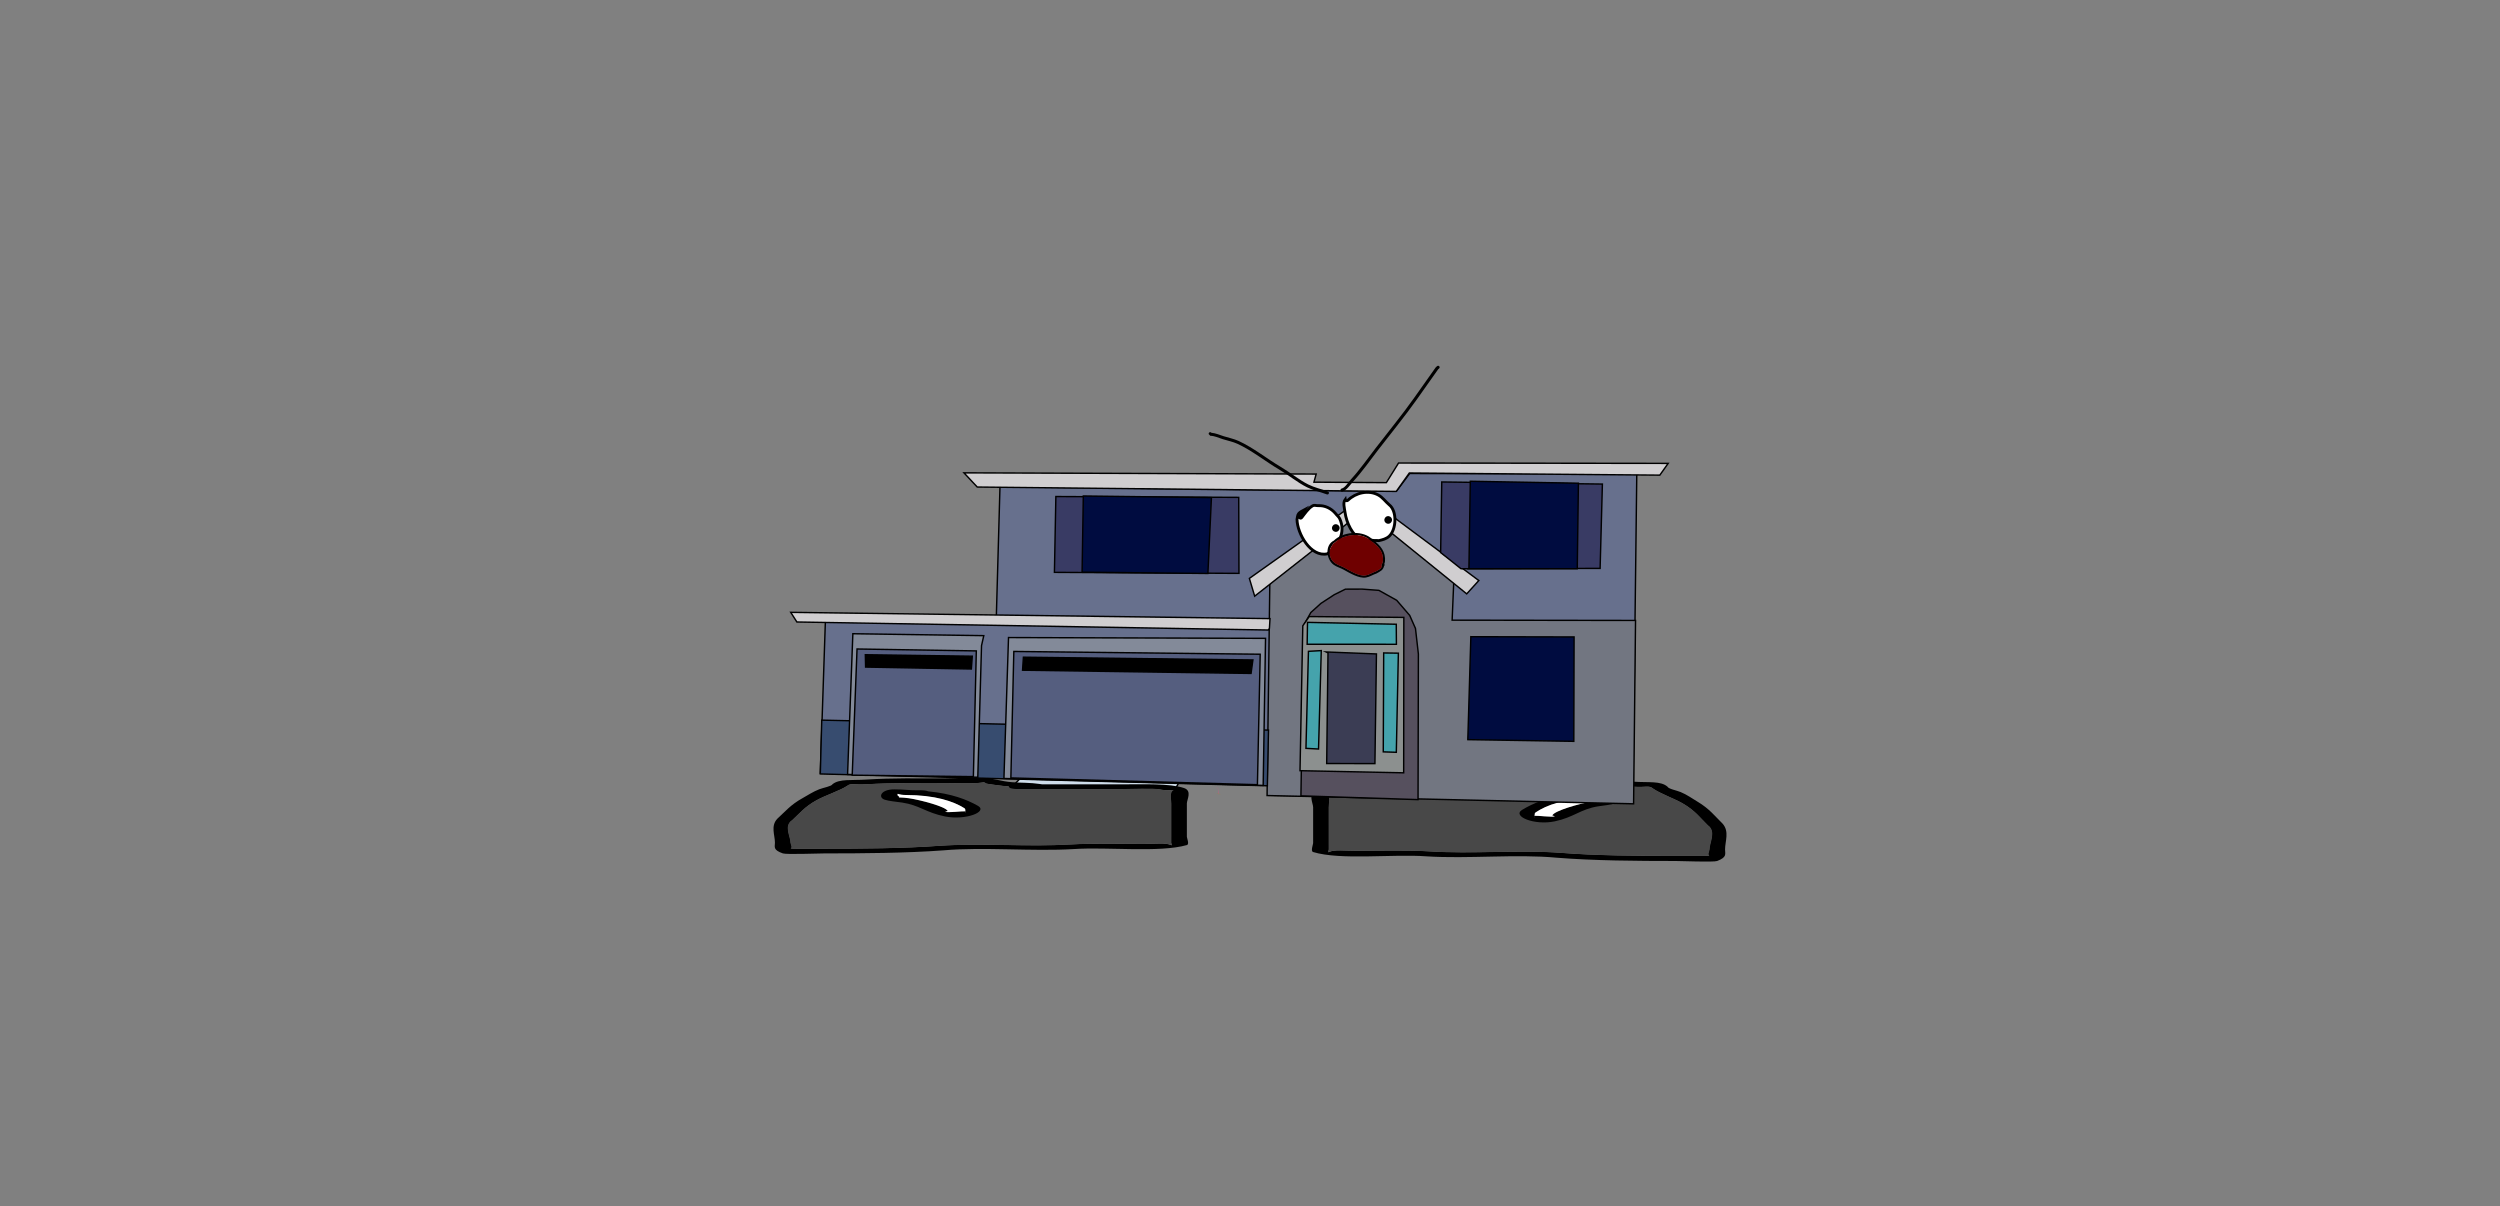 <svg version="1.1" xmlns="http://www.w3.org/2000/svg" xmlns:xlink="http://www.w3.org/1999/xlink" width="1733.093" height="836.336" viewBox="0,0,1733.093,836.336"><rect x="0" y="0" width="1733.093" height="836.336" fill="#808080" stroke="none"/><g transform="translate(546.547,238.168)"><g data-paper-data="{&quot;isPaintingLayer&quot;:true}" stroke-linejoin="miter" stroke-miterlimit="10" stroke-dasharray="" stroke-dashoffset="0" style="mix-blend-mode: normal"><path d="M-546.547,598.168v-836.336h1733.093v836.336z" fill="none" fill-rule="nonzero" stroke="#f00000" stroke-width="0" stroke-linecap="butt"/><path d="M295.792,308.036h2.067l0.258,4.04h-0.258v-3.872z" fill="#eb4a83" fill-rule="evenodd" stroke="none" stroke-width="1" stroke-linecap="butt"/><path d="M296.308,312.076h1.55h0.258l2.067,0.505z" fill="#9e8142" fill-rule="evenodd" stroke="none" stroke-width="1" stroke-linecap="butt"/><path d="M154.204,308.145l35.67,-36.661l99.666,-0.327l-20.982,36.988z" fill="#cedce9" fill-rule="nonzero" stroke="#000000" stroke-width="1" stroke-linecap="round"/><path d="M144.724,306.222c-3.442,-0.517 -11.634,-1.324 -8.044,-2.158c-1.963,0.267 -4.581,0.593 -5.975,0.681c-6.601,0.416 -15.155,0 -21.967,0c-18.686,0 -36.828,-0.221 -54.917,0.825c-8.175,0.473 -10.422,-0.987 -12.932,1.056c-5.178,3.427 -14.92,6.486 -21.177,9.937c-8.482,4.676 -11.771,9.191 -16.97,13.88c-5.884,3.862 -1.091,11.276 -1.091,15.574c0,1.151 1.65,3.199 0.074,4.045c1.567,0.043 3.081,0.082 4.045,0.082c6.407,0 12.814,0 19.221,0c25.486,0 55.097,-0.168 79.834,-2.027c29.371,-1.983 61.203,0.861 90.81,-0.919c16.213,-0.893 33.887,-0.362 50.395,-0.356c8.375,0.003 15.546,-0.953 19.221,0.825c0.966,0.467 0,-1.101 0,-1.651c0,-1.376 0,-2.751 0,-4.127c0,-7.704 0,-15.408 0,-23.112c0,-1.821 -1.588,-8.337 1.697,-9.042c-0.616,-0.011 -1.314,-0.029 -1.697,-0.037c-3.398,-0.075 -5.296,-0.018 -7.948,-0.587c-4.603,-0.987 -20.134,-0.238 -26.375,-0.238c-24.255,0 -48.509,0 -72.764,0c0,0 -5.492,0 -5.492,-1.651c0,-0.068 0.009,-0.133 0.027,-0.195c-2.625,-0.167 -5.277,-0.399 -7.975,-0.805zM230.928,305.571c14.641,0 33.354,-0.784 43.353,2.563c5.73,1.918 1.953,8.068 1.953,10.644c0,7.704 0,15.408 0,23.112c0,0.88 1.892,5.244 0,5.778c-19.105,5.396 -55.116,1.188 -78.445,2.768c-28.951,1.741 -62.291,-1.576 -90.3,0.885c-25.495,1.916 -56.21,2.125 -82.498,2.125c-3.771,0 -26.383,0.858 -28.831,0c-7.019,-2.462 -5.492,-4.515 -5.492,-7.429c0,-5.27 -3.108,-11.552 1.655,-16.618c5.329,-4.806 9.066,-9.626 17.566,-14.313c3.429,-1.89 7.132,-4.419 11.563,-6.127c2.899,-1.117 8.443,-2.025 9.135,-3.477c4.698,-3.823 13.189,-2.571 23.235,-3.213c17.884,-1.144 36.39,-0.825 54.916,-0.825c6.832,0 20.182,-0.945 25.002,-0.651c8.39,0.512 13.255,2.663 21.387,3.302c5.967,0.469 12.256,0.191 19.221,1.238c0.529,0.079 1.057,0.159 1.586,0.238c18.331,0 36.662,0 54.993,0z" data-paper-data="{&quot;index&quot;:null}" fill="#000000" fill-rule="nonzero" stroke="none" stroke-width="1" stroke-linecap="butt"/><path d="M152.775,306.948c-0.018,0.062 -0.026,0.127 -0.026,0.195c0,1.651 5.519,1.654 5.519,1.654c24.255,0 48.639,0.033 72.894,0.033c6.241,0 21.786,-0.741 26.389,0.246c2.652,0.569 4.554,0.515 7.952,0.59c0.384,0.008 1.082,0.027 1.698,0.038c-3.285,0.705 -1.681,7.237 -1.681,9.058c0,7.704 -0.011,15.454 -0.011,23.158c0,1.376 -0.009,2.758 -0.009,4.134c0,0.55 0.962,2.121 -0.004,1.653c-3.675,-1.778 -10.853,-0.819 -19.227,-0.822c-16.508,-0.006 -34.232,-0.518 -50.445,0.375c-29.607,1.78 -61.73,-1.048 -91.101,0.935c-24.737,1.859 -54.468,1.998 -79.954,1.998c-6.407,0 -12.825,-0.005 -19.232,-0.005c-0.964,0 -2.48,-0.04 -4.047,-0.083c1.576,-0.847 -0.084,-2.901 -0.084,-4.051c0,-4.298 -4.819,-11.741 1.065,-15.602c5.199,-4.689 8.5,-9.235 16.981,-13.912c6.258,-3.45 16.041,-6.534 21.219,-9.961c2.51,-2.043 4.774,-0.589 12.949,-1.062c18.088,-1.046 36.348,-0.849 55.034,-0.849c6.811,0 15.442,0.412 22.043,-0.004c1.393,-0.088 4.034,-0.414 5.997,-0.681c-3.59,0.834 4.634,1.641 8.077,2.159c2.698,0.405 5.381,0.64 8.007,0.807z" data-paper-data="{&quot;noHover&quot;:false,&quot;origItem&quot;:[&quot;Path&quot;,{&quot;applyMatrix&quot;:true,&quot;segments&quot;:[[[579.60736,595.76373],[0.95609,-0.20262],[0.00646,0.07548]],[[579.61718,596],[0,-0.08208],[0,2]],[[577.61718,598],[0,0],[-8.83333,0]],[[551.11718,598],[8.83333,0],[-2.27308,0]],[[541.51161,598.28885],[1.67648,-1.19621],[-0.96568,0.68904]],[[538.61718,599],[1.23739,-0.09027],[-0.13966,0.01019]],[[537.99901,599.04541],[0.22447,-0.0134],[1.19653,0.85421]],[[538.61718,610],[0,-2.20646],[0,9.33333]],[[538.61718,638],[0,-9.33333],[0,1.66667]],[[538.61718,643],[0,-1.66667],[0,0.66667]],[[538.61718,645],[-0.35177,0.56631],[1.33831,-2.15456]],[[545.61718,644],[-3.04994,0.00386],[6.01206,-0.00761]],[[563.97058,644.43107],[-5.90478,-1.08158],[10.78253,2.15651]],[[597.04254,645.54479],[-10.6965,-2.40266],[9.00888,2.25222]],[[626.11718,648],[-9.28168,0],[2.33333,0]],[[633.11718,648],[-2.33333,0],[0.35109,0]],[[634.59021,647.90091],[-0.5707,0.05184],[-0.57412,-1.02596]],[[634.61718,643],[0,1.39387],[0,-5.20707]],[[634.21982,624.13246],[2.14282,4.67827],[-1.8936,-5.6808]],[[628.03948,607.31672],[3.08887,5.66543],[-2.2791,-4.1802]],[[620.32688,595.27881],[1.8857,4.15235],[-0.91417,-2.47477]],[[615.61718,594],[2.9771,0.57275],[-6.58756,-1.26734]],[[595.61718,593],[6.8054,0],[-2.48058,0]],[[587.61718,593],[2.40395,0.50364],[-0.50743,-0.10631]],[[585.44122,592.1748],[0.71481,0.32365],[1.30749,1.01011]],[[582.51161,594.78885],[1.25365,-0.62682],[-0.98239,0.4912]]],&quot;closed&quot;:true}],&quot;index&quot;:null}" fill="#484848" fill-rule="nonzero" stroke="none" stroke-width="1" stroke-linecap="butt"/><path d="M75.789,313c0,0.558 1.893,1.234 0.95,1.676c2.414,0.075 4.841,0.238 6.998,0.562c8.315,1.25 25.231,5.804 26.826,8.815c0.13,0.245 -2.222,0.286 -1.823,0.503c1.325,0.723 12.123,-0.533 13.365,-0.328c0.281,0.046 0.419,0.119 0.474,0.207c-0.058,-0.274 -0.111,-0.538 -0.111,-0.704c0,-0.585 0.077,-1.215 -0.793,-1.738c-7.395,-4.61 -19.476,-8.993 -40.394,-8.993c0,0 -2.468,-0 -4.096,-0.497c-0.543,-0.093 -0.965,-0.202 -1.247,-0.329c-0.073,0.315 -0.149,0.636 -0.149,0.827zM122.468,325.382c0.375,0.338 0.264,-0.223 0.14,-0.81c-0.026,0.255 -0.396,0.579 -0.14,0.81zM131.498,320.516c6.829,4.106 -8.676,10.104 -22.76,7.342c-13.288,-2.606 -17.787,-7.844 -29.914,-9.667c-4.097,-0.616 -9.006,-0.952 -12.066,-1.976c-4.85,-1.624 -2.7,-7.168 6.575,-7.168c6.678,0 9.968,0.651 16.185,0.651h2.746c0,0 3.152,0 4.68,0.718c16.267,1.596 26.706,5.652 34.554,10.1z" data-paper-data="{&quot;index&quot;:null}" fill="#000000" fill-rule="nonzero" stroke="none" stroke-width="1" stroke-linecap="butt"/><path d="M75.734,312.118c0.283,0.128 0.705,0.237 1.248,0.329c1.627,0.497 4.107,0.494 4.107,0.494c20.918,0 33.436,4.479 40.83,9.09c0.87,0.523 0.769,1.165 0.769,1.749c0,0.166 0.043,0.435 0.101,0.708c-0.055,-0.088 -0.192,-0.161 -0.473,-0.207c-1.242,-0.205 -12.134,1.072 -13.459,0.35c-0.398,-0.217 1.692,-0.403 1.563,-0.648c-1.595,-3.011 -18.592,-7.542 -26.907,-8.792c-2.157,-0.324 -4.598,-0.481 -7.012,-0.555c0.944,-0.442 -0.927,-1.128 -0.927,-1.686c0,-0.191 0.089,-0.517 0.162,-0.832z" data-paper-data="{&quot;noHover&quot;:false,&quot;origItem&quot;:[&quot;Path&quot;,{&quot;applyMatrix&quot;:true,&quot;segments&quot;:[[[607.563,601.99816],[0.02649,0.38155],[-0.10299,0.15484]],[[607.10872,602.39727],[0.1976,-0.11227],[-0.59254,0.60273]],[[605.61718,603],[0,0],[-7.618,0]],[[590.90604,613.89443],[2.69308,-5.58508],[-0.31682,0.63364]],[[590.61718,616],[0,-0.70843],[0,0.20156]],[[590.57685,616.85325],[0.02106,-0.33136],[0.02013,-0.10671]],[[590.74964,616.60263],[-0.10238,0.05628],[0.45234,-0.24865]],[[595.61718,617],[-0.48256,0.87548],[0.14503,-0.26312]],[[594.95308,616.3906],[-0.04725,0.29671],[0.58086,-3.64773]],[[604.72276,605.71115],[-3.02833,1.51416],[0.78545,-0.39273]],[[607.27135,605.03032],[-0.87898,0.0905],[-0.34365,-0.53523]],[[607.61718,603],[0,0.6759],[0,-0.23192]]],&quot;closed&quot;:true}],&quot;index&quot;:null}" fill="#ffffff" fill-rule="nonzero" stroke="none" stroke-width="1" stroke-linecap="butt"/><path d="M371.442,310.047l-20.982,-39.728l99.666,0.352l35.67,39.376z" data-paper-data="{&quot;index&quot;:null}" fill="#cedce9" fill-rule="nonzero" stroke="#000000" stroke-width="1" stroke-linecap="round"/><path d="M495.276,307.982c-2.697,0.435 -5.349,0.685 -7.975,0.864c0.018,0.067 0.027,0.137 0.027,0.209c0,1.773 -5.492,1.773 -5.492,1.773c-24.255,0 -48.51,0 -72.764,0c-6.241,0 -21.772,-0.804 -26.375,0.256c-2.652,0.611 -4.55,0.55 -7.948,0.63c-0.384,0.009 -1.081,0.028 -1.697,0.04c3.285,0.757 1.697,7.756 1.697,9.712c0,8.275 0,16.549 0,24.824c0,1.478 0,2.955 0,4.433c0,0.591 -0.966,2.275 0,1.773c3.675,-1.91 10.846,-0.883 19.221,-0.887c16.508,-0.007 34.182,-0.577 50.395,0.382c29.607,1.912 61.439,-1.143 90.81,0.987c24.737,1.997 54.348,2.177 79.834,2.177c6.407,0 12.814,0 19.221,0c0.964,0 2.478,-0.042 4.045,-0.088c-1.576,-0.91 0.074,-3.109 0.074,-4.345c0,-4.616 4.793,-12.58 -1.091,-16.727c-5.199,-5.036 -8.489,-9.885 -16.97,-14.908c-6.258,-3.706 -16,-6.991 -21.177,-10.672c-2.51,-2.194 -4.757,-0.626 -12.932,-1.134c-18.088,-1.124 -36.23,-0.887 -54.917,-0.887c-6.811,0 -15.366,0.447 -21.967,0c-1.393,-0.094 -4.012,-0.445 -5.975,-0.732c3.59,0.896 -4.602,1.762 -8.044,2.318zM409.072,307.283c18.331,0 36.662,0 54.993,0c0.529,-0.085 1.057,-0.171 1.586,-0.256c6.965,-1.124 13.254,-0.826 19.221,-1.33c8.132,-0.686 12.996,-2.996 21.387,-3.546c4.82,-0.316 18.17,0.699 25.002,0.699c18.527,0 37.033,-0.342 54.916,0.887c10.046,0.69 18.537,-0.655 23.235,3.451c0.693,1.56 6.236,2.535 9.135,3.735c4.431,1.834 8.134,4.55 11.563,6.58c8.5,5.034 12.237,10.211 17.566,15.373c4.762,5.441 1.655,12.188 1.655,17.849c0,3.129 1.528,5.335 -5.492,7.979c-2.448,0.922 -25.061,0 -28.831,0c-26.287,0 -57.002,-0.225 -82.498,-2.283c-28.009,-2.643 -61.349,0.919 -90.3,-0.95c-23.33,-1.697 -59.34,2.823 -78.445,-2.973c-1.892,-0.574 0,-5.261 0,-6.206c0,-8.275 0,-16.549 0,-24.824c0,-2.766 -3.777,-9.372 1.953,-11.432c9.999,-3.595 28.712,-2.753 43.353,-2.753z" data-paper-data="{&quot;index&quot;:null}" fill="#000000" fill-rule="nonzero" stroke="none" stroke-width="1" stroke-linecap="butt"/><path d="M487.225,308.761c2.625,-0.18 5.309,-0.431 8.007,-0.867c3.442,-0.556 11.667,-1.423 8.077,-2.319c1.963,0.287 4.603,0.637 5.997,0.732c6.601,0.447 15.232,0.004 22.043,0.004c18.686,0 36.946,-0.212 55.034,0.911c8.175,0.508 10.439,-1.054 12.949,1.14c5.178,3.681 14.961,6.993 21.219,10.699c8.481,5.023 11.782,9.905 16.981,14.942c5.884,4.148 1.065,12.142 1.065,16.758c0,1.236 -1.661,3.442 -0.084,4.351c-1.567,0.046 -3.083,0.089 -4.047,0.089c-6.407,0 -12.825,0.006 -19.232,0.006c-25.486,0 -55.217,-0.149 -79.954,-2.146c-29.371,-2.13 -61.494,0.907 -91.101,-1.005c-16.213,-0.959 -33.937,-0.409 -50.445,-0.402c-8.374,0.003 -15.552,-1.027 -19.227,0.883c-0.966,0.502 -0.004,-1.185 -0.004,-1.776c0,-1.478 -0.009,-2.962 -0.009,-4.44c0,-8.275 -0.011,-16.598 -0.011,-24.873c0,-1.956 1.605,-8.972 -1.681,-9.729c0.616,-0.012 1.314,-0.032 1.698,-0.041c3.398,-0.08 5.3,-0.023 7.952,-0.633c4.603,-1.061 20.148,-0.264 26.389,-0.264c24.255,0 48.639,-0.035 72.894,-0.035c0,0 5.519,-0.003 5.519,-1.776c0,-0.073 -0.009,-0.143 -0.026,-0.21z" data-paper-data="{&quot;noHover&quot;:false,&quot;origItem&quot;:[&quot;Path&quot;,{&quot;applyMatrix&quot;:true,&quot;segments&quot;:[[[579.60736,595.76373],[0.95609,-0.20262],[0.00646,0.07548]],[[579.61718,596],[0,-0.08208],[0,2]],[[577.61718,598],[0,0],[-8.83333,0]],[[551.11718,598],[8.83333,0],[-2.27308,0]],[[541.51161,598.28885],[1.67648,-1.19621],[-0.96568,0.68904]],[[538.61718,599],[1.23739,-0.09027],[-0.13966,0.01019]],[[537.99901,599.04541],[0.22447,-0.0134],[1.19653,0.85421]],[[538.61718,610],[0,-2.20646],[0,9.33333]],[[538.61718,638],[0,-9.33333],[0,1.66667]],[[538.61718,643],[0,-1.66667],[0,0.66667]],[[538.61718,645],[-0.35177,0.56631],[1.33831,-2.15456]],[[545.61718,644],[-3.04994,0.00386],[6.01206,-0.00761]],[[563.97058,644.43107],[-5.90478,-1.08158],[10.78253,2.15651]],[[597.04254,645.54479],[-10.6965,-2.40266],[9.00888,2.25222]],[[626.11718,648],[-9.28168,0],[2.33333,0]],[[633.11718,648],[-2.33333,0],[0.35109,0]],[[634.59021,647.90091],[-0.5707,0.05184],[-0.57412,-1.02596]],[[634.61718,643],[0,1.39387],[0,-5.20707]],[[634.21982,624.13246],[2.14282,4.67827],[-1.8936,-5.6808]],[[628.03948,607.31672],[3.08887,5.66543],[-2.2791,-4.1802]],[[620.32688,595.27881],[1.8857,4.15235],[-0.91417,-2.47477]],[[615.61718,594],[2.9771,0.57275],[-6.58756,-1.26734]],[[595.61718,593],[6.8054,0],[-2.48058,0]],[[587.61718,593],[2.40395,0.50364],[-0.50743,-0.10631]],[[585.44122,592.1748],[0.71481,0.32365],[1.30749,1.01011]],[[582.51161,594.78885],[1.25365,-0.62682],[-0.98239,0.4912]]],&quot;closed&quot;:true}],&quot;index&quot;:null}" fill="#484848" fill-rule="nonzero" stroke="none" stroke-width="1" stroke-linecap="butt"/><path d="M564.211,315.262c0,-0.206 -0.076,-0.55 -0.149,-0.888c-0.283,0.137 -0.705,0.254 -1.247,0.354c-1.627,0.534 -4.096,0.534 -4.096,0.534c-20.918,0 -32.999,4.707 -40.394,9.659c-0.87,0.562 -0.793,1.239 -0.793,1.867c0,0.179 -0.053,0.463 -0.111,0.756c0.055,-0.095 0.193,-0.172 0.474,-0.222c1.242,-0.22 12.04,1.128 13.365,0.352c0.398,-0.233 -1.953,-0.277 -1.823,-0.54c1.595,-3.234 18.511,-8.126 26.826,-9.468c2.157,-0.348 4.584,-0.523 6.998,-0.604c-0.944,-0.474 0.95,-1.201 0.95,-1.8zM517.392,327.69c-0.125,0.63 -0.235,1.233 0.14,0.87c0.256,-0.248 -0.114,-0.596 -0.14,-0.87zM508.502,323.334c7.849,-4.777 18.287,-9.133 34.554,-10.848c1.528,-0.771 4.68,-0.771 4.68,-0.771h2.746c6.217,0 9.507,-0.699 16.185,-0.699c9.275,0 11.424,5.954 6.575,7.698c-3.06,1.1 -7.969,1.461 -12.066,2.123c-12.127,1.958 -16.626,7.583 -29.914,10.383c-14.083,2.967 -29.588,-3.476 -22.76,-7.885z" data-paper-data="{&quot;index&quot;:null}" fill="#000000" fill-rule="nonzero" stroke="none" stroke-width="1" stroke-linecap="butt"/><path d="M564.266,314.314c0.073,0.338 0.162,0.688 0.162,0.893c0,0.599 -1.871,1.336 -0.927,1.811c-2.414,0.08 -4.855,0.248 -7.012,0.596c-8.315,1.342 -25.313,6.209 -26.907,9.443c-0.13,0.263 1.961,0.463 1.563,0.696c-1.325,0.776 -12.217,-0.596 -13.459,-0.376c-0.281,0.05 -0.418,0.128 -0.473,0.223c0.058,-0.294 0.101,-0.582 0.101,-0.761c0,-0.628 -0.101,-1.317 0.769,-1.879c7.395,-4.952 19.913,-9.763 40.83,-9.763c0,0 2.48,0.004 4.107,-0.531c0.543,-0.1 0.965,-0.217 1.248,-0.354z" data-paper-data="{&quot;noHover&quot;:false,&quot;origItem&quot;:[&quot;Path&quot;,{&quot;applyMatrix&quot;:true,&quot;segments&quot;:[[[607.563,601.99816],[0.02649,0.38155],[-0.10299,0.15484]],[[607.10872,602.39727],[0.1976,-0.11227],[-0.59254,0.60273]],[[605.61718,603],[0,0],[-7.618,0]],[[590.90604,613.89443],[2.69308,-5.58508],[-0.31682,0.63364]],[[590.61718,616],[0,-0.70843],[0,0.20156]],[[590.57685,616.85325],[0.02106,-0.33136],[0.02013,-0.10671]],[[590.74964,616.60263],[-0.10238,0.05628],[0.45234,-0.24865]],[[595.61718,617],[-0.48256,0.87548],[0.14503,-0.26312]],[[594.95308,616.3906],[-0.04725,0.29671],[0.58086,-3.64773]],[[604.72276,605.71115],[-3.02833,1.51416],[0.78545,-0.39273]],[[607.27135,605.03032],[-0.87898,0.0905],[-0.34365,-0.53523]],[[607.61718,603],[0,0.6759],[0,-0.23192]]],&quot;closed&quot;:true}],&quot;index&quot;:null}" fill="#ffffff" fill-rule="nonzero" stroke="none" stroke-width="1" stroke-linecap="butt"/><g><path d="M299.566,231.249l1.55,0.025l0.258,0.004l2.054,0.808z" fill="#9e8142" fill-rule="evenodd" stroke="none" stroke-width="1" stroke-linecap="butt"/><path d="M384.95,258.627c0.348,0.34 0.343,0.708 -0.018,1.106c-0.307,-0.367 -0.301,-0.735 0.018,-1.106z" fill="#fefffe" fill-rule="evenodd" stroke="none" stroke-width="1" stroke-linecap="butt"/><path d="M22.103,297.843l3.522,-104.939l118.373,1.666l2.676,-95.229l274.837,3.022l9.172,-12.28l149.853,0.099l7.604,-0.613l-2.74,228.519l-253.101,-4.975l1.962,-7.563z" fill="#67708d" fill-rule="nonzero" stroke="#000000" stroke-width="1" stroke-linecap="round"/><path d="M331.835,313.336l1.895,-147.02l64.792,-50.971l62.713,50.022l-1.113,26.389l127.142,0.196l-1.346,127.123z" fill="#727681" fill-rule="nonzero" stroke="#000000" stroke-width="1" stroke-linecap="round"/><path d="M355.304,313.54l1.894,-118.197l4.975,-8.895l7.005,-6.331l9.302,-6.064l7.655,-3.79l11.507,-0.046l11.722,0.878l12.317,6.871l9.037,10.5l3.997,9.039l2.017,17.752l-0.236,100.907z" fill="#56505e" fill-rule="nonzero" stroke="#000000" stroke-width="1" stroke-linecap="round"/><path d="M426.641,189.842l-0.11,107.73l-71.864,-1.474l1.932,-100.45l4.464,-6.39z" fill="#8c908f" fill-rule="nonzero" stroke="#000000" stroke-width="1" stroke-linecap="round"/><path d="M421.496,208.48l-61.872,-0.022l0.243,-15.181l61.528,1.309z" fill="#45a3ac" fill-rule="nonzero" stroke="#000000" stroke-width="1" stroke-linecap="round"/><path d="M421.428,283.355l-9.042,-0.306l0.291,-68.571l10.175,0.163z" fill="#45a3ac" fill-rule="nonzero" stroke="#000000" stroke-width="1" stroke-linecap="round"/><path d="M367.508,281.078l-8.716,-0.463l1.724,-67.256l8.893,-0.504z" fill="#45a3ac" fill-rule="nonzero" stroke="#000000" stroke-width="1" stroke-linecap="round"/><path d="M372.786,213.798l34.872,1.366l-1.056,76.031l-33.439,-0.051l0.906,-76.72z" fill="#3b3d54" fill-rule="nonzero" stroke="#000000" stroke-width="1" stroke-linecap="round"/><path d="M333.463,197.458l-0.826,1.118l-326.758,-5.558l-4.255,-6.692l332.236,4.353z" fill="#d0ced0" fill-rule="nonzero" stroke="#000000" stroke-width="1" stroke-linecap="round"/><path d="M398.825,115.753l-75.585,59.369l-3.679,-12.336l80.394,-57.03l78.664,58.528l-8.387,9.235z" fill="#d0ced0" fill-rule="nonzero" stroke="#000000" stroke-width="1" stroke-linecap="round"/><path d="M452.153,144.878l0.784,-48.936l111.357,1.461l-1.583,58.454l-96.446,0.232z" fill="#393b64" fill-rule="nonzero" stroke="#000000" stroke-width="1" stroke-linecap="round"/><path d="M471.756,156.177l0.973,-60.726l74.935,1.362l-0.788,59.275l-76.088,0.033" fill="#000c40" fill-rule="nonzero" stroke="#000000" stroke-width="1" stroke-linecap="round"/><path d="M421.366,102.504l-290.451,-3.038l-9.212,-9.84l244.163,0.842l-1.544,5.629l50.195,0.32l8.457,-13.596l186.904,0.248l-5.785,8.146l-173.638,-1.489z" fill="#d0ced0" fill-rule="nonzero" stroke="#000000" stroke-width="1" stroke-linecap="round"/><path d="M473.103,203.208l71.562,0.177l-0.19,72.369l-73.484,-1.177z" fill="#000c40" fill-rule="nonzero" stroke="#000000" stroke-width="1" stroke-linecap="round"/><path d="M23.125,261.062l309.693,6.9l-0.78,38.597l-309.915,-8.196z" fill="#374c6f" fill-rule="nonzero" stroke="#000000" stroke-width="1" stroke-linecap="round"/><path d="M135.449,202.484l-1.565,6.921l-2.592,91.232l-90.273,-1.931l3.663,-97.555z" fill="#838a99" fill-rule="nonzero" stroke="#000000" stroke-width="1" stroke-linecap="round"/><path d="M47.581,211.738l82.69,1.325l-2.043,87.161l-83.987,-1.022z" fill="#555e7f" fill-rule="nonzero" stroke="#000000" stroke-width="1" stroke-linecap="round"/><path d="M53.333,215.707l74.133,1.026l-0.627,8.875l-73.32,-1.336z" fill="#000000" fill-rule="nonzero" stroke="#000000" stroke-width="1" stroke-linecap="round"/><path d="M330.768,204.361l-1.633,101.949l-179.723,-4.818l3.18,-97.684z" fill="#838a99" fill-rule="nonzero" stroke="#000000" stroke-width="1" stroke-linecap="round"/><path d="M154.223,301.125l2.051,-87.686l170.803,1.929l-1.933,90.435z" fill="#555e7f" fill-rule="nonzero" stroke="#000000" stroke-width="1" stroke-linecap="round"/><path d="M162.915,217.423l159.092,1.903l-1.281,9.349l-158.4,-2.215z" fill="#000000" fill-rule="nonzero" stroke="#000000" stroke-width="1" stroke-linecap="round"/><path d="M312.346,159.318l-127.933,-0.703l1.004,-52.567l126.764,0.577z" fill="#393b64" fill-rule="nonzero" stroke="#000000" stroke-width="1" stroke-linecap="round"/><path d="M203.599,158.478l0.846,-52.812l88.832,1.1l-2.459,52.624z" fill="#000c40" fill-rule="nonzero" stroke="#000000" stroke-width="1" stroke-linecap="round"/><path d="M386.35,108.615c0.757,0.777 1.536,0.017 1.536,0.017c5.394,-5.262 14.253,-7.338 21.088,-3.622c3.02,1.642 5.008,4.635 7.557,6.774c5.594,4.413 4.933,17.117 -0.036,21.769c-1.911,1.788 -4.6,2.503 -7.174,3.068c-1.595,-0.194 -3.323,0.075 -4.921,-0.303c-2.228,0.061 -4.531,-0.024 -6.791,0.001c-6.718,-3.23 -10.716,-12.049 -11.747,-19.35c-0.421,-3.132 -1.575,-6.655 0.17,-8.949c0.029,0.188 0.121,0.391 0.32,0.595z" data-paper-data="{&quot;noHover&quot;:false,&quot;origItem&quot;:[&quot;Path&quot;,{&quot;applyMatrix&quot;:true,&quot;segments&quot;:[[[521.95838,341.96483],[-0.01667,0.21389],[-2.51251,2.06985]],[[519.4768,351.72196],[0.34861,-3.5517],[-0.75818,8.29192]],[[527.33632,375.91087],[-6.54613,-5.29068],[2.49065,0.55761]],[[534.76312,377.65449],[-2.46476,-0.51055],[1.65872,0.82936]],[[540.0653,379.26158],[-1.70264,-0.62682],[2.97607,0.04647]],[[548.70522,377.76236],[-2.56331,1.47041],[6.66685,-3.82437]],[[554.34307,353.96499],[5.00498,6.29984],[-2.24748,-3.01103]],[[547.83272,344.6127],[2.89338,2.58736],[-6.5483,-5.85572]],[[523.83701,343.12089],[7.2924,-4.38522],[0,0]],[[522.15667,342.70081],[0.63012,1.05021],[-0.1653,-0.2755]]],&quot;closed&quot;:true}]}" fill="#ffffff" fill-rule="nonzero" stroke="#000000" stroke-width="2" stroke-linecap="butt"/><path d="M354.34,119.309c0,0 -0.666,0.849 0.188,1.517c0.854,0.669 1.371,-0.276 1.371,-0.276c2.076,-2.651 4.47,-6.316 7.427,-8.012c1.375,-0.788 2.457,-0.09 3.961,-0.164c4.658,-0.23 8.999,1.862 12.027,5.472c0.902,1.236 2.249,2.201 2.897,3.592c4.436,9.522 -1.069,18.957 -8.578,24.324c-11.516,2.591 -20.915,-14.073 -21.047,-23.877c0.263,-1.126 0.363,-3.121 1.173,-4.036c0.963,-1.088 2.277,-1.716 3.517,-2.378c-1.062,1.325 -2.024,2.675 -2.935,3.839z" data-paper-data="{&quot;noHover&quot;:false,&quot;origItem&quot;:[&quot;Path&quot;,{&quot;applyMatrix&quot;:true,&quot;segments&quot;:[[[488.3096,342.53923],[-1.51011,1.18134],[-1.53391,0.40687]],[[483.9403,344.40615],[1.33969,-0.94584],[-1.12739,0.79595]],[[481.61976,348.52197],[0.58067,-1.16933],[-2.39539,10.80972]],[[498.48043,380.05978],[-13.32827,-0.13636],[9.64373,-3.9519]],[[514.1197,355.67768],[2.40851,11.61483],[-0.35185,-1.69676]],[[511.87957,351.00633],[0.67137,1.5927],[-2.39344,-4.75186]],[[500.14885,341.91879],[5.17877,0.9542],[-1.67168,-0.30801]],[[495.77608,341.07281],[1.715,-0.51012],[-3.68906,1.09729]],[[485.59672,347.92601],[2.96891,-2.37555],[0,0]],[[483.87527,347.73474],[0.76509,0.95636],[-0.76509,-0.95636]],[[484.06654,346.01329],[0,0],[1.30299,-1.04221]]],&quot;closed&quot;:true}]}" fill="#ffffff" fill-rule="nonzero" stroke="#000000" stroke-width="2" stroke-linecap="butt"/><path d="M376.895,128.49c-0.337,-1.428 0.548,-2.859 1.976,-3.195c1.428,-0.337 2.859,0.548 3.195,1.976c0.337,1.428 -0.548,2.859 -1.976,3.196c-1.428,0.337 -2.859,-0.548 -3.195,-1.976z" fill="#000000" fill-rule="nonzero" stroke="none" stroke-width="0.5" stroke-linecap="butt"/><path d="M413.211,122.883c-0.337,-1.428 0.548,-2.859 1.976,-3.195c1.428,-0.337 2.859,0.548 3.195,1.976c0.337,1.428 -0.548,2.859 -1.976,3.196c-1.428,0.337 -2.859,-0.548 -3.195,-1.976z" fill="#000000" fill-rule="nonzero" stroke="none" stroke-width="0.5" stroke-linecap="butt"/><path d="M292.166,61.483c0.56,-0.132 0.89,0.108 1.076,0.358c2.912,0.244 5.768,1.525 8.541,2.403c3.359,1.063 7.141,1.814 10.341,3.282c10.212,4.683 19.599,12.332 29.296,18.035c6.388,3.757 12.493,8.892 19.081,12.176c4.088,2.038 9.209,3.213 13.53,4.821c0,0 1.004,0.374 0.63,1.378c-0.374,1.004 -1.378,0.63 -1.378,0.63c-4.388,-1.635 -9.561,-2.836 -13.72,-4.903c-6.645,-3.302 -12.793,-8.47 -19.23,-12.256c-9.631,-5.664 -18.962,-13.284 -29.103,-17.934c-3.117,-1.429 -6.821,-2.15 -10.094,-3.186c-2.762,-0.874 -5.746,-2.328 -8.657,-2.342l-1.111,-1.173c0,0 -0.246,-1.043 0.797,-1.289z" fill="#000000" fill-rule="nonzero" stroke="none" stroke-width="0.5" stroke-linecap="butt"/><path d="M451.187,15.761c0.709,0.803 -0.094,1.513 -0.094,1.513l-0.606,0.497c-4.952,6.999 -9.903,13.998 -14.855,20.997c-8.477,11.98 -17.884,23.388 -26.833,35.021c-5.663,7.361 -11.051,15.079 -17.34,21.914c-2.056,2.234 -4.435,6.068 -7.391,6.872c0,0 -1.043,0.246 -1.289,-0.797c-0.246,-1.043 0.797,-1.289 0.797,-1.289c2.159,-0.369 4.811,-4.614 6.306,-6.238c6.246,-6.788 11.594,-14.459 17.218,-21.769c8.932,-11.61 18.324,-22.994 26.782,-34.952c4.952,-6.999 9.903,-13.998 14.855,-20.997l0.937,-0.866c0,0 0.803,-0.709 1.513,0.094z" fill="#000000" fill-rule="nonzero" stroke="none" stroke-width="0.5" stroke-linecap="butt"/><path d="M411.423,154.183c-0.013,-0.009 -0.025,-0.017 -0.038,-0.027c-0.603,-0.446 -0.158,-1.049 -0.158,-1.049c1.135,-1.461 1.016,-3.412 0.821,-5.194c-0.607,-5.551 -5.151,-8.802 -9.363,-12.068c-6.437,-5.041 -17.93,-3.486 -23.685,1.966c-1.182,0.553 -1.755,1.666 -2.464,2.742c-2.46,3.734 -1.366,8.96 2.36,11.615c2.007,1.43 4.531,2.075 6.669,3.247c3.754,2.08 10.034,6.051 14.578,5.309c2.537,-0.414 4.55,-1.956 6.941,-2.694c2.303,-1.342 3.713,-1.601 4.339,-3.846zM413.078,152.863c0.066,0.062 0.126,0.145 0.178,0.253c0.251,0.523 -0.097,0.836 -0.267,0.951c-0.713,3.107 -2.514,3.734 -5.3,5.335c-2.514,0.808 -4.663,2.386 -7.352,2.809c-4.953,0.779 -11.371,-3.228 -15.495,-5.482c-2.197,-1.214 -4.779,-1.874 -6.843,-3.358c-5.171,-3.719 -6.28,-13.634 0.146,-16.792c6.132,-5.986 18.638,-7.25 25.464,-1.915c4.988,3.933 9.567,7.426 10.004,14.154c0.095,1.458 0.007,2.798 -0.535,4.046z" fill="#000000" fill-rule="nonzero" stroke="none" stroke-width="0.5" stroke-linecap="butt"/><path d="M407.123,158.061c-2.391,0.738 -4.421,2.293 -6.959,2.707c-4.544,0.742 -10.879,-3.238 -14.633,-5.318c-2.139,-1.171 -4.675,-1.836 -6.682,-3.266c-3.725,-2.655 -4.82,-7.915 -2.36,-11.649c0.709,-1.076 1.286,-2.198 2.468,-2.751c5.755,-5.451 17.323,-7.019 23.76,-1.979c4.213,3.266 8.775,6.559 9.382,12.11c0.195,1.783 0.311,3.747 -0.824,5.208c0,0 -0.447,0.606 0.157,1.051c0.013,0.009 0.025,0.018 0.038,0.027c-0.626,2.245 -2.044,2.517 -4.347,3.859z" data-paper-data="{&quot;noHover&quot;:false,&quot;origItem&quot;:[&quot;Path&quot;,{&quot;applyMatrix&quot;:true,&quot;segments&quot;:[[[402.07953,139.45212],[-0.59033,2.25447],[-0.01273,-0.00829]],[[402.04109,139.42588],[0.01289,0.00921],[-0.6103,-0.43593]],[[401.86672,138.37965],[0,0],[1.11102,-1.47944]],[[402.60443,133.17275],[0.2234,1.77951],[-0.69556,-5.54052]],[[393.04887,121.25623],[4.26442,3.1977],[-6.51655,-4.93678]],[[369.39825,123.60132],[5.66682,-5.54298],[-1.17312,0.57182]],[[366.97883,126.38237],[0.69182,-1.08763],[-2.39995,3.77302]],[[369.52407,137.95796],[-3.76707,-2.59503],[2.0293,1.39793]],[[376.24432,141.09728],[-2.15702,-1.13687],[3.78721,2.01986]],[[390.90536,146.17221],[-4.53146,0.81491],[2.53045,-0.45506]],[[397.8028,143.36719],[-2.37923,0.77635],[2.28095,-1.3784]]],&quot;closed&quot;:true}]}" fill="#6f0000" fill-rule="nonzero" stroke="none" stroke-width="0.5" stroke-linecap="butt"/></g></g></g></svg>